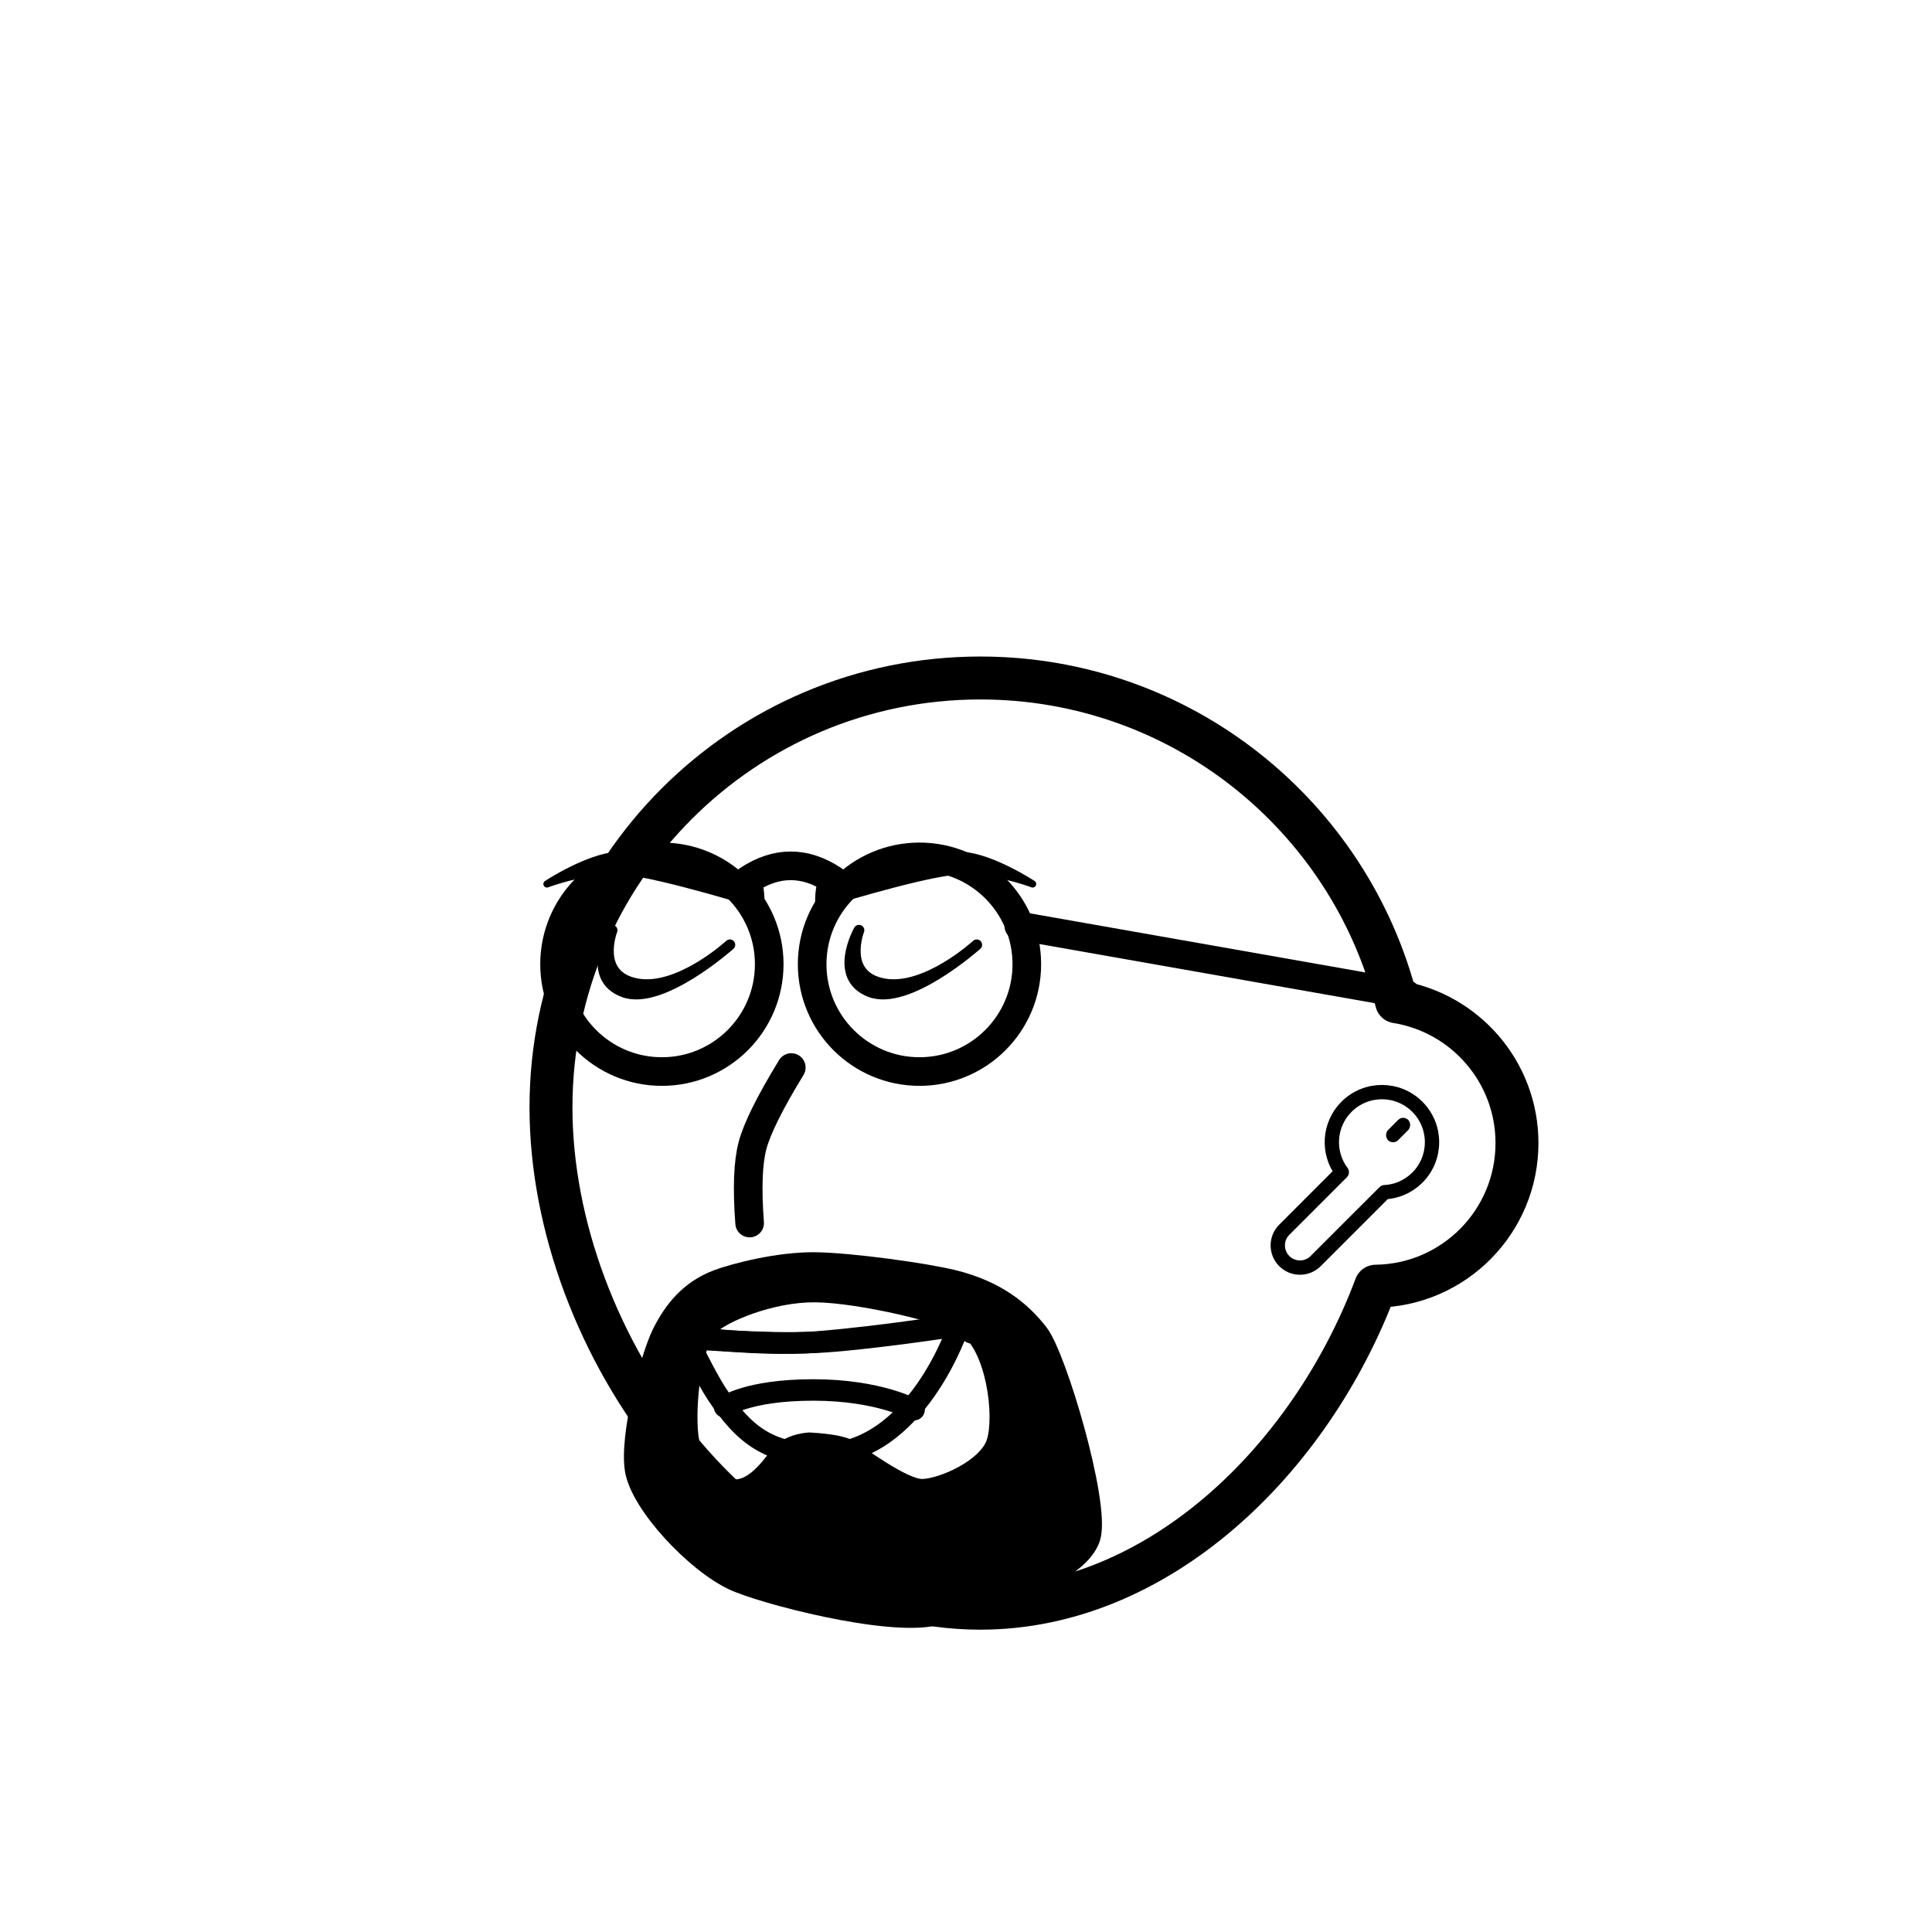 <svg viewBox="0 0 1080 1080" fill="none" xmlns="http://www.w3.org/2000/svg">      <defs>  <filter id="filter" x="-20%" y="-20%" width="140%" height="140%" filterUnits="objectBoundingBox" primitiveUnits="userSpaceOnUse" color-interpolation-filters="linearRGB">    <feMorphology operator="dilate" radius="20 20" in="SourceAlpha" result="morphology"/>    <feFlood flood-color="#ffffff" flood-opacity="1" result="flood"/>    <feComposite in="flood" in2="morphology" operator="in" result="composite"/>    <feMerge result="merge">          <feMergeNode in="composite" result="mergeNode"/>      <feMergeNode in="SourceGraphic" result="mergeNode1"/>      </feMerge>  </filter></defs>      <g id="notion-avatar" filter="url(#filter)">        <g id="notion-avatar-face" fill="#ffffff" transform="scale(-1,1) translate(-1080, 0)">      <!--?xml version="1.0" encoding="UTF-8"?-->    <title>Face/ 2</title>    <g id="Face/-2" stroke="none" stroke-width="1" fill-rule="evenodd" stroke-linecap="round" stroke-linejoin="round">        <path d="M532,379 C664.548,379 772,486.452 772,619 C772,751.548 664.548,899 532,899 C432.699,899 347.484,816.243 310.982,718.993 C267.269,718.449 232,682.843 232,639 C232,599.135 261.159,566.08 299.312,560.001 C325.599,455.979 419.81,379 532,379 Z M295.859,624.545 L304.141,655.455" id="Path" stroke="#000000" stroke-width="24"/>    </g>    </g><g id="notion-avatar-nose" transform="scale(-1,1) translate(-1080, 0)">      <!--?xml version="1.0" encoding="UTF-8"?-->    <title>Nose/ 2</title>    <g id="Nose/-2" stroke="none" stroke-width="1" fill="none" fill-rule="evenodd" stroke-linecap="round" stroke-linejoin="round">        <path d="M692.893,627.725 C673.628,639.855 659.237,647.263 649.719,649.95 C640.202,652.637 625.722,653.379 606.279,652.177" id="Line" stroke="#000000" stroke-width="16" transform="translate(649.586, 640.23) rotate(-89.235) translate(-649.586, -640.23) "/>    </g>    </g><g id="notion-avatar-mouth" transform="scale(-1,1) translate(-1080, 0)">      <g id="Mouth/ 17"><g id="Group"><path id="Path" fill-rule="evenodd" clip-rule="evenodd" d="M696 748.043C696 748.043 652.693 751.692 624.619 750.391C596.544 749.09 544 741 544 741C544 741 567.514 813 621.26 813C650.652 813 664.489 801.44 679.204 779.348C685.215 770.324 696 748.043 696 748.043Z" stroke="black" stroke-width="12" stroke-linecap="round" stroke-linejoin="round"/><path id="Path_2" d="M708 745.444C708 745.444 660.212 753.222 622.485 750.111C584.758 747 542 740 542 740" stroke="black" stroke-width="12" stroke-linecap="round" stroke-linejoin="round"/><path id="Path_3" d="M537 745C537 745 539.438 740.385 542.688 738.077C545.938 735.769 550 735 550 735" stroke="black" stroke-width="12" stroke-linecap="round" stroke-linejoin="round"/><path id="Path_4" d="M569 788C569 788 588.349 777 625.365 777C662.381 777 675 786.429 675 786.429" stroke="black" stroke-width="12" stroke-linecap="round" stroke-linejoin="round"/></g></g>    </g><g id="notion-avatar-eyes" transform="scale(-1,1) translate(-1080, 0)">      <g id="Eyes/ 12"><g id="Group 2"><path id="Path" fill-rule="evenodd" clip-rule="evenodd" d="M534 528.156C534 528.156 562.569 554.438 586.169 549.907C609.769 545.375 599.832 520 599.832 520C599.832 520 614.738 546.282 593.622 554.438C572.506 562.595 534 528.156 534 528.156Z" fill="black" stroke="black" stroke-width="6" stroke-linecap="round" stroke-linejoin="round"/><path id="Path_2" fill-rule="evenodd" clip-rule="evenodd" d="M672 528.156C672 528.156 700.569 554.438 724.169 549.907C747.769 545.375 737.832 520 737.832 520C737.832 520 752.738 546.282 731.622 554.438C710.506 562.595 672 528.156 672 528.156Z" fill="black" stroke="black" stroke-width="6" stroke-linecap="round" stroke-linejoin="round"/></g></g>    </g><g id="notion-avatar-eyebrows" transform="scale(-1,1) translate(-1080, 0)">      <g id="Eyebrows/ 15"><g id="Group"><path id="Path" fill-rule="evenodd" clip-rule="evenodd" d="M622.289 506.124C622.289 506.124 622.95 493.517 619.376 491.698C615.802 489.88 558.683 477.099 542.118 478.134C525.552 479.169 502.752 494.15 502.752 494.15C502.752 494.15 526.26 485.069 547.179 487.167C568.098 489.265 622.289 506.124 622.289 506.124Z" fill="black" stroke="black" stroke-width="4" stroke-linecap="round" stroke-linejoin="round"/><path id="Path_2" fill-rule="evenodd" clip-rule="evenodd" d="M654.711 506.124C654.711 506.124 654.05 493.517 657.624 491.698C661.198 489.88 718.317 477.099 734.882 478.134C751.448 479.169 774.248 494.15 774.248 494.15C774.248 494.15 750.74 485.069 729.821 487.167C708.902 489.265 654.711 506.124 654.711 506.124Z" fill="black" stroke="black" stroke-width="4" stroke-linecap="round" stroke-linejoin="round"/></g></g>    </g><g id="notion-avatar-glasses" transform="scale(-1,1) translate(-1080, 0)">      <!--?xml version="1.0" encoding="UTF-8"?-->    <title>Glasses/ 1</title>    <g id="Glasses/-1" stroke="none" stroke-width="1" fill="none" fill-rule="evenodd" stroke-linecap="round" stroke-linejoin="round">        <g id="Group" transform="translate(293.311, 479)" stroke="#000000" stroke-width="16">            <circle id="Oval" cx="272.689" cy="60" r="60"/>            <circle id="Oval" cx="416.689" cy="60" r="60"/>            <path d="M368.689,13 C360.689,7.667 352.689,5 344.689,5 C336.689,5 328.689,7.667 320.689,13" id="Path"/>            <line x1="216.689" y1="36" x2="1" y2="79.339" id="Path" transform="translate(108.844, 57.67) rotate(1.361) translate(-108.844, -57.67) "/>        </g>    </g>    </g><g id="notion-avatar-hair" transform="scale(-1,1) translate(-1080, 0)">      <!--?xml version="1.0" encoding="UTF-8"?-->    <title>Hairstyle/ 0</title>    <g id="Hairstyle/-0" stroke="none" stroke-width="1" fill="none" fill-rule="evenodd"/>    </g><g id="notion-avatar-accessories" transform="scale(-1,1) translate(-1080, 0)">      <g id="Accessories/ 14"><g id="Group"><path id="Path" d="M287.695 658.293C276.76 647.358 276.76 629.63 287.695 618.695C298.63 607.76 316.358 607.76 327.293 618.695C337.267 628.669 338.143 644.297 329.921 655.264L362.083 687.426C366.925 692.268 366.925 700.119 362.083 704.962C357.24 709.804 349.389 709.804 344.547 704.962L306.04 666.456C299.371 666.111 292.792 663.389 287.695 658.293Z" fill="white" stroke="black" stroke-width="8" stroke-linecap="round" stroke-linejoin="round"/><rect id="Rectangle" width="8" height="16" rx="4" transform="matrix(-0.707 0.707 0.707 0.707 295.615 623.221)" fill="black"/></g></g>    </g><g id="notion-avatar-details" transform="scale(-1,1) translate(-1080, 0)">      <!--?xml version="1.0" encoding="UTF-8"?-->    <title>Details/ 0</title>    <g id="Details/-0" stroke="none" stroke-width="1" fill="none" fill-rule="evenodd"/>    </g><g id="notion-avatar-beard" transform="scale(-1,1) translate(-1080, 0)">      <g id="Beard/ 11"><g id="Shape"><path fill-rule="evenodd" clip-rule="evenodd" d="M678.921 715.755C694.162 721.538 703.262 732.755 709.667 745.755C716.073 758.755 727.88 802.755 724.677 821.755C721.474 840.755 691.162 873 670 883C653.946 890.586 583.895 908.877 557.677 902.755C517.899 893.465 475.677 877.755 470.677 858.755C465.677 839.755 489.677 758.755 499.677 745.755C509.568 732.896 523.575 721.782 546.905 715.945L547.677 715.755C563.067 712.014 604.035 706.26 624.356 706.007C644.677 705.755 669.428 712.152 678.921 715.755ZM624 722C598.859 722.313 550.451 733.783 539.677 740.755C522.677 751.755 517.677 791.755 522.677 806.755C527.677 821.755 553.677 832.755 564.677 832.755C575.677 832.755 600.677 813.755 605.677 810.755C608.95 808.791 616.078 807.47 627.063 806.792L627.677 806.755C634.937 807.421 639.769 809.755 643 813C646.231 816.245 656 833 669 833C682 833 691.732 821.755 694.935 806.755C698.138 791.755 694.935 751.755 684.045 740.755C676.859 733.495 649.141 721.687 624 722Z" fill="black"/><path d="M678.921 715.755L676.792 721.364L678.921 715.755ZM670 883L667.436 877.575L670 883ZM557.677 902.755L556.313 908.597L557.677 902.755ZM499.677 745.755L504.433 749.413L499.677 745.755ZM546.905 715.945L545.468 710.12C545.461 710.121 545.455 710.123 545.448 710.124L546.905 715.945ZM547.677 715.755L546.26 709.924C546.254 709.926 546.247 709.927 546.241 709.929L547.677 715.755ZM539.677 740.755L536.418 735.717L539.677 740.755ZM605.677 810.755L608.764 815.9L605.677 810.755ZM627.063 806.792L626.702 800.802L626.693 800.803L627.063 806.792ZM627.677 806.755L628.226 800.78C627.923 800.752 627.619 800.747 627.316 800.765L627.677 806.755ZM669 833V827V833ZM684.045 740.755L679.781 744.976L684.045 740.755ZM676.792 721.364C690.138 726.428 698.286 736.231 704.285 748.406L715.05 743.103C708.238 729.278 698.186 716.647 681.05 710.145L676.792 721.364ZM704.285 748.406C707.17 754.262 711.6 767.96 714.92 782.813C716.562 790.162 717.893 797.62 718.619 804.337C719.355 811.148 719.425 816.817 718.761 820.757L730.594 822.752C731.531 817.192 731.326 810.236 730.549 803.047C729.762 795.765 728.341 787.848 726.631 780.196C723.246 765.049 718.57 750.247 715.05 743.103L704.285 748.406ZM718.761 820.757C718.146 824.404 716.1 829.214 712.657 834.775C709.268 840.249 704.756 846.082 699.633 851.716C689.291 863.093 677.037 873.038 667.436 877.575L672.564 888.425C684.125 882.962 697.608 871.784 708.513 859.788C714.014 853.737 719.003 847.32 722.86 841.092C726.663 834.951 729.607 828.605 730.594 822.752L718.761 820.757ZM667.436 877.575C660.081 881.051 639.133 887.407 616.425 892.145C605.167 894.493 593.687 896.398 583.478 897.343C573.121 898.302 564.62 898.215 559.042 896.912L556.313 908.597C563.843 910.356 573.93 910.278 584.583 909.292C595.384 908.293 607.336 906.299 618.875 903.892C641.76 899.118 663.865 892.535 672.564 888.425L667.436 877.575ZM559.042 896.912C539.359 892.315 519.292 886.176 503.652 878.949C495.824 875.332 489.321 871.54 484.569 867.681C479.74 863.76 477.266 860.215 476.48 857.228L464.875 860.282C466.589 866.794 471.267 872.338 477.004 876.997C482.817 881.717 490.294 885.996 498.619 889.843C515.284 897.543 536.217 903.904 556.313 908.597L559.042 896.912ZM476.48 857.228C476.091 855.75 475.882 853.138 476.07 849.268C476.253 845.51 476.785 840.976 477.615 835.874C479.274 825.678 482.063 813.582 485.34 801.586C488.615 789.598 492.345 777.828 495.855 768.296C497.61 763.527 499.29 759.376 500.809 756.065C502.376 752.648 503.616 750.475 504.433 749.413L494.921 742.096C493.238 744.284 491.541 747.486 489.901 751.062C488.213 754.743 486.416 759.2 484.593 764.15C480.946 774.056 477.114 786.161 473.764 798.423C470.417 810.677 467.518 823.206 465.771 833.947C464.897 839.315 464.296 844.327 464.085 848.686C463.878 852.933 464.014 857.009 464.875 860.282L476.48 857.228ZM504.433 749.413C513.547 737.565 526.417 727.256 548.361 721.766L545.448 710.124C520.734 716.308 505.59 728.227 494.921 742.096L504.433 749.413ZM548.341 721.771L549.114 721.58L546.241 709.929L545.468 710.12L548.341 721.771ZM549.094 721.585C564.089 717.94 604.606 712.253 624.431 712.007L624.281 700.008C603.464 700.267 562.045 706.088 546.26 709.924L549.094 721.585ZM624.431 712.007C643.804 711.766 667.794 717.95 676.792 721.364L681.05 710.145C671.062 706.355 645.55 699.743 624.281 700.008L624.431 712.007ZM623.925 716C610.726 716.165 591.856 719.219 575.118 723.03C566.699 724.948 558.681 727.088 552.035 729.212C545.585 731.274 539.849 733.497 536.418 735.717L542.937 745.792C544.892 744.527 549.247 742.702 555.689 740.642C561.935 738.646 569.611 736.592 577.783 734.731C594.228 730.986 612.133 728.148 624.075 728L623.925 716ZM536.418 735.717C530.94 739.261 526.831 744.846 523.785 750.903C520.711 757.018 518.504 764.043 517.052 771.035C514.207 784.744 514.003 799.706 516.985 808.652L528.369 804.857C526.351 798.803 526.147 786.265 528.802 773.474C530.101 767.216 532.019 761.241 534.506 756.294C537.024 751.288 539.914 747.748 542.937 745.792L536.418 735.717ZM516.985 808.652C520.232 818.392 529.717 825.839 538.559 830.65C547.517 835.524 557.785 838.755 564.677 838.755V826.755C560.57 826.755 552.338 824.485 544.295 820.109C536.137 815.67 530.123 810.117 528.369 804.857L516.985 808.652ZM564.677 838.755C568.81 838.755 573.442 837.072 577.531 835.189C581.823 833.212 586.373 830.598 590.593 827.976C594.833 825.342 598.858 822.626 602.097 820.409C605.487 818.089 607.719 816.527 608.764 815.9L602.59 805.61C601.135 806.482 598.367 808.421 595.319 810.506C592.121 812.695 588.271 815.292 584.261 817.783C580.231 820.286 576.157 822.61 572.511 824.289C568.662 826.062 566.044 826.755 564.677 826.755V838.755ZM608.764 815.9C609.457 815.484 611.195 814.816 614.571 814.191C617.808 813.591 622.073 813.111 627.433 812.78L626.693 800.803C621.069 801.15 616.277 801.67 612.385 802.392C608.633 803.087 605.17 804.062 602.59 805.61L608.764 815.9ZM627.424 812.781L628.038 812.744L627.316 800.765L626.702 800.802L627.424 812.781ZM627.128 812.729C633.319 813.298 636.721 815.197 638.748 817.233L647.252 808.767C642.817 804.312 636.554 801.545 628.226 800.78L627.128 812.729ZM638.748 817.233C639.208 817.696 640.021 818.807 641.857 821.173C643.473 823.255 645.565 825.862 648.037 828.402C652.76 833.256 659.951 839 669 839V827C665.049 827 660.855 824.367 656.636 820.032C654.637 817.977 652.868 815.788 651.337 813.815C650.027 812.127 648.407 809.927 647.252 808.767L638.748 817.233ZM669 839C686.058 839 697.31 824.365 700.803 808.007L689.067 805.502C686.154 819.144 677.942 827 669 827V839ZM700.803 808.007C702.61 799.54 702.523 785.012 700.722 771.464C699.81 764.604 698.426 757.731 696.502 751.759C694.632 745.952 692.037 740.299 688.31 736.533L679.781 744.976C681.499 746.71 683.387 750.182 685.08 755.438C686.72 760.528 687.978 766.656 688.827 773.045C690.549 785.998 690.462 798.969 689.067 805.502L700.803 808.007ZM688.31 736.533C685.881 734.081 682.178 731.645 677.979 729.417C673.674 727.133 668.465 724.869 662.729 722.871C651.304 718.893 637.38 715.833 623.925 716L624.075 728C635.761 727.854 648.266 730.541 658.782 734.204C664.016 736.026 668.656 738.055 672.355 740.018C676.16 742.036 678.616 743.799 679.781 744.976L688.31 736.533Z" fill="black"/></g></g>    </g>      </g>      </svg>